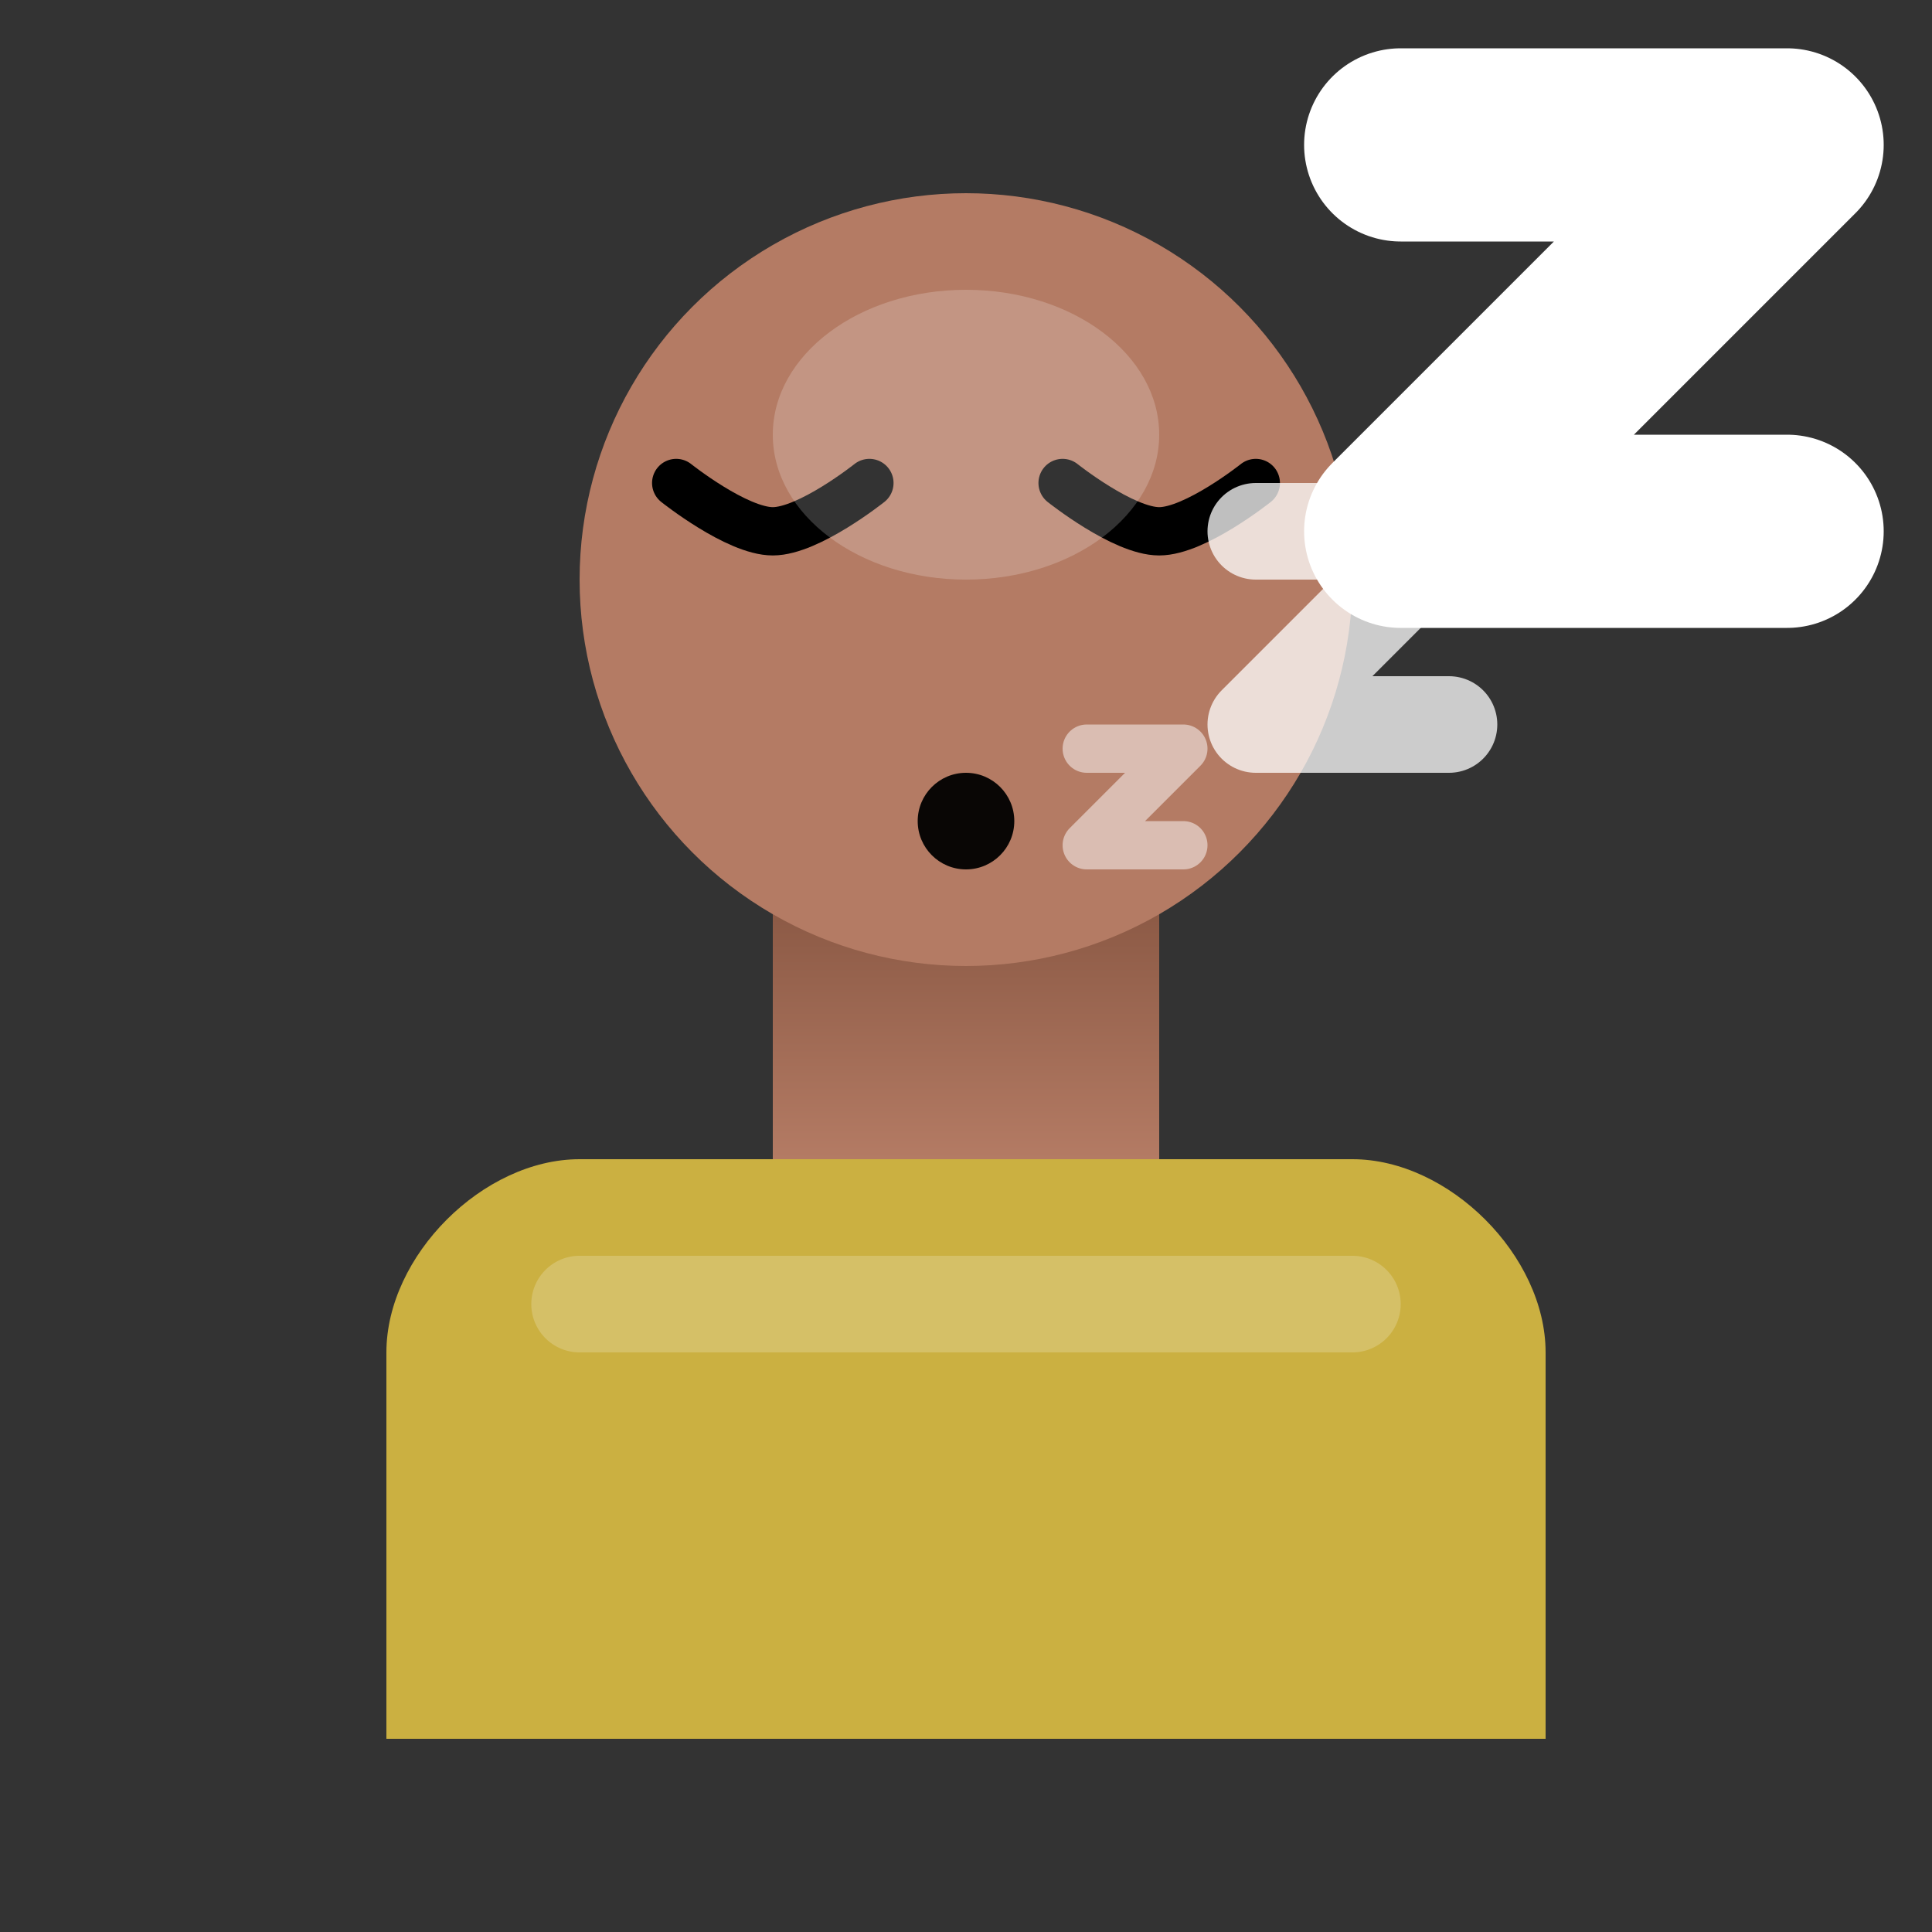<?xml version="1.0" encoding="UTF-8" standalone="no"?>
<svg
   xmlns:dc="http://purl.org/dc/elements/1.1/"
   xmlns:cc="http://creativecommons.org/ns#"
   xmlns:rdf="http://www.w3.org/1999/02/22-rdf-syntax-ns#"
   xmlns:svg="http://www.w3.org/2000/svg"
   xmlns="http://www.w3.org/2000/svg"
   xmlns:xlink="http://www.w3.org/1999/xlink"
   xmlns:sodipodi="http://sodipodi.sourceforge.net/DTD/sodipodi-0.dtd"
   xmlns:inkscape="http://www.inkscape.org/namespaces/inkscape"
   inkscape:export-ydpi="48"
   inkscape:export-xdpi="48"
   inkscape:export-filename="/home/raster/C/th-efl/th/img/ic/person-sleep-040.png"
   inkscape:version="1.0.1 (3bc2e813f5, 2020-09-07)"
   sodipodi:docname="person-sleep.svg"
   viewBox="0 0 80 80"
   height="80"
   width="80"
   id="svg2"
   version="1.1">
  <rect x="0" y="0" width="80" height="80" fill="#333333" stroke="none"/>
  <defs
     id="defs6">
    <linearGradient
       inkscape:collect="always"
       id="linearGradient2263">
      <stop
         style="stop-color:#b47b64;stop-opacity:1;"
         offset="0"
         id="stop2259" />
      <stop
         style="stop-color:#855440;stop-opacity:1"
         offset="1"
         id="stop2261" />
    </linearGradient>
    <linearGradient
       inkscape:collect="always"
       xlink:href="#linearGradient2263"
       id="linearGradient2265"
       x1="40"
       y1="48"
       x2="40"
       y2="36"
       gradientUnits="userSpaceOnUse" />
  </defs>
  <sodipodi:namedview
     inkscape:bbox-nodes="true"
     inkscape:bbox-paths="true"
     inkscape:object-paths="true"
     inkscape:snap-intersection-paths="true"
     inkscape:snap-nodes="true"
     inkscape:snap-bbox="true"
     inkscape:current-layer="g10"
     inkscape:window-maximized="0"
     inkscape:window-y="0"
     inkscape:window-x="804"
     inkscape:cy="40.075973"
     inkscape:cx="40"
     inkscape:zoom="13.1625"
     showgrid="true"
     id="namedview4"
     inkscape:window-height="1372"
     inkscape:window-width="1756"
     inkscape:pageshadow="2"
     inkscape:pageopacity="0"
     guidetolerance="10"
     gridtolerance="10"
     objecttolerance="10"
     borderopacity="1"
     bordercolor="#666666"
     pagecolor="#404040"
     inkscape:document-rotation="0">
    <inkscape:grid
       id="grid837"
       type="xygrid"
       empspacing="4" />
  </sodipodi:namedview>
  <g
     id="g10"
     inkscape:label="Image"
     inkscape:groupmode="layer">
    <path
       style="fill:#cbb041;fill-opacity:1;stroke-width:4;stroke-linecap:round;stroke-linejoin:round"
       d="M 16,72 H 64 V 56 c 0,-4 -4,-8 -8,-8 H 24 c -4,0 -8,4 -8,8 z"
       id="path2253"
       sodipodi:nodetypes="ccccccc" />
    <rect
       style="fill:url(#linearGradient2265);fill-opacity:1;stroke-width:4.619;stroke-linecap:round;stroke-linejoin:round"
       id="rect2255"
       width="16"
       height="12"
       x="32"
       y="36" />
    <circle
       style="fill:#b47b64;fill-opacity:1;stroke-width:5.06;stroke-linecap:round;stroke-linejoin:round"
       id="path2257"
       cx="40"
       cy="24"
       r="16" />
    <path
       id="rect2269"
       style="fill:#ffffff;fill-opacity:0.2;stroke-width:4;stroke-linecap:round;stroke-linejoin:round"
       d="M 23.951 52 A 2 2 0 0 0 22 54 A 2 2 0 0 0 24 56 L 24.049 56 L 56 56 A 2 2 0 0 0 58 54 A 2 2 0 0 0 56 52 L 24 52 A 2 2 0 0 0 23.951 52 z " />
    <path
       style="fill:none;fill-opacity:1;stroke:#000000;stroke-width:2;stroke-linecap:round;stroke-linejoin:round;stroke-miterlimit:4;stroke-dasharray:none;stroke-opacity:1"
       d="m 28,20 c 0,0 2.509,2 4,2 1.491,0 4,-2 4,-2"
       id="path10998"
       sodipodi:nodetypes="czc" />
    <path
       style="fill:none;fill-opacity:1;stroke:#000000;stroke-width:2;stroke-linecap:round;stroke-linejoin:round;stroke-miterlimit:4;stroke-dasharray:none;stroke-opacity:1"
       d="m 44,20 c 0,0 2.509,2 4,2 1.491,0 4,-2 4,-2"
       id="path10998-6"
       sodipodi:nodetypes="czc" />
    <ellipse
       style="fill:#ffffff;fill-opacity:0.2;stroke-width:4;stroke-linecap:round;stroke-linejoin:round"
       id="path2267"
       cx="40"
       cy="18"
       rx="8"
       ry="6" />
    <circle
       style="fill:#000000;fill-opacity:0.947;stroke:none;stroke-width:2;stroke-linecap:round;stroke-linejoin:round;stroke-miterlimit:4;stroke-dasharray:none;stroke-opacity:1"
       id="path11015"
       cx="40"
       cy="34"
       r="2" />
    <path
       style="fill:none;fill-opacity:0.947;stroke:#ffffff;stroke-width:2;stroke-linecap:round;stroke-linejoin:round;stroke-miterlimit:4;stroke-dasharray:none;stroke-opacity:0.5"
       d="m 49,35 h -4 l 4,-4 h -4"
       id="path11017" />
    <path
       style="fill:none;fill-opacity:0.947;stroke:#ffffff;stroke-width:4;stroke-linecap:round;stroke-linejoin:round;stroke-miterlimit:4;stroke-dasharray:none;stroke-opacity:0.75"
       d="m 60,30 h -8 l 8,-8 h -8"
       id="path11019" />
    <path
       style="fill:none;fill-opacity:0.947;stroke:#ffffff;stroke-width:8;stroke-linecap:round;stroke-linejoin:round;stroke-miterlimit:4;stroke-dasharray:none;stroke-opacity:1"
       d="M 58,6 H 74 L 58,22 h 16"
       id="path11021" />
  </g>
</svg>
